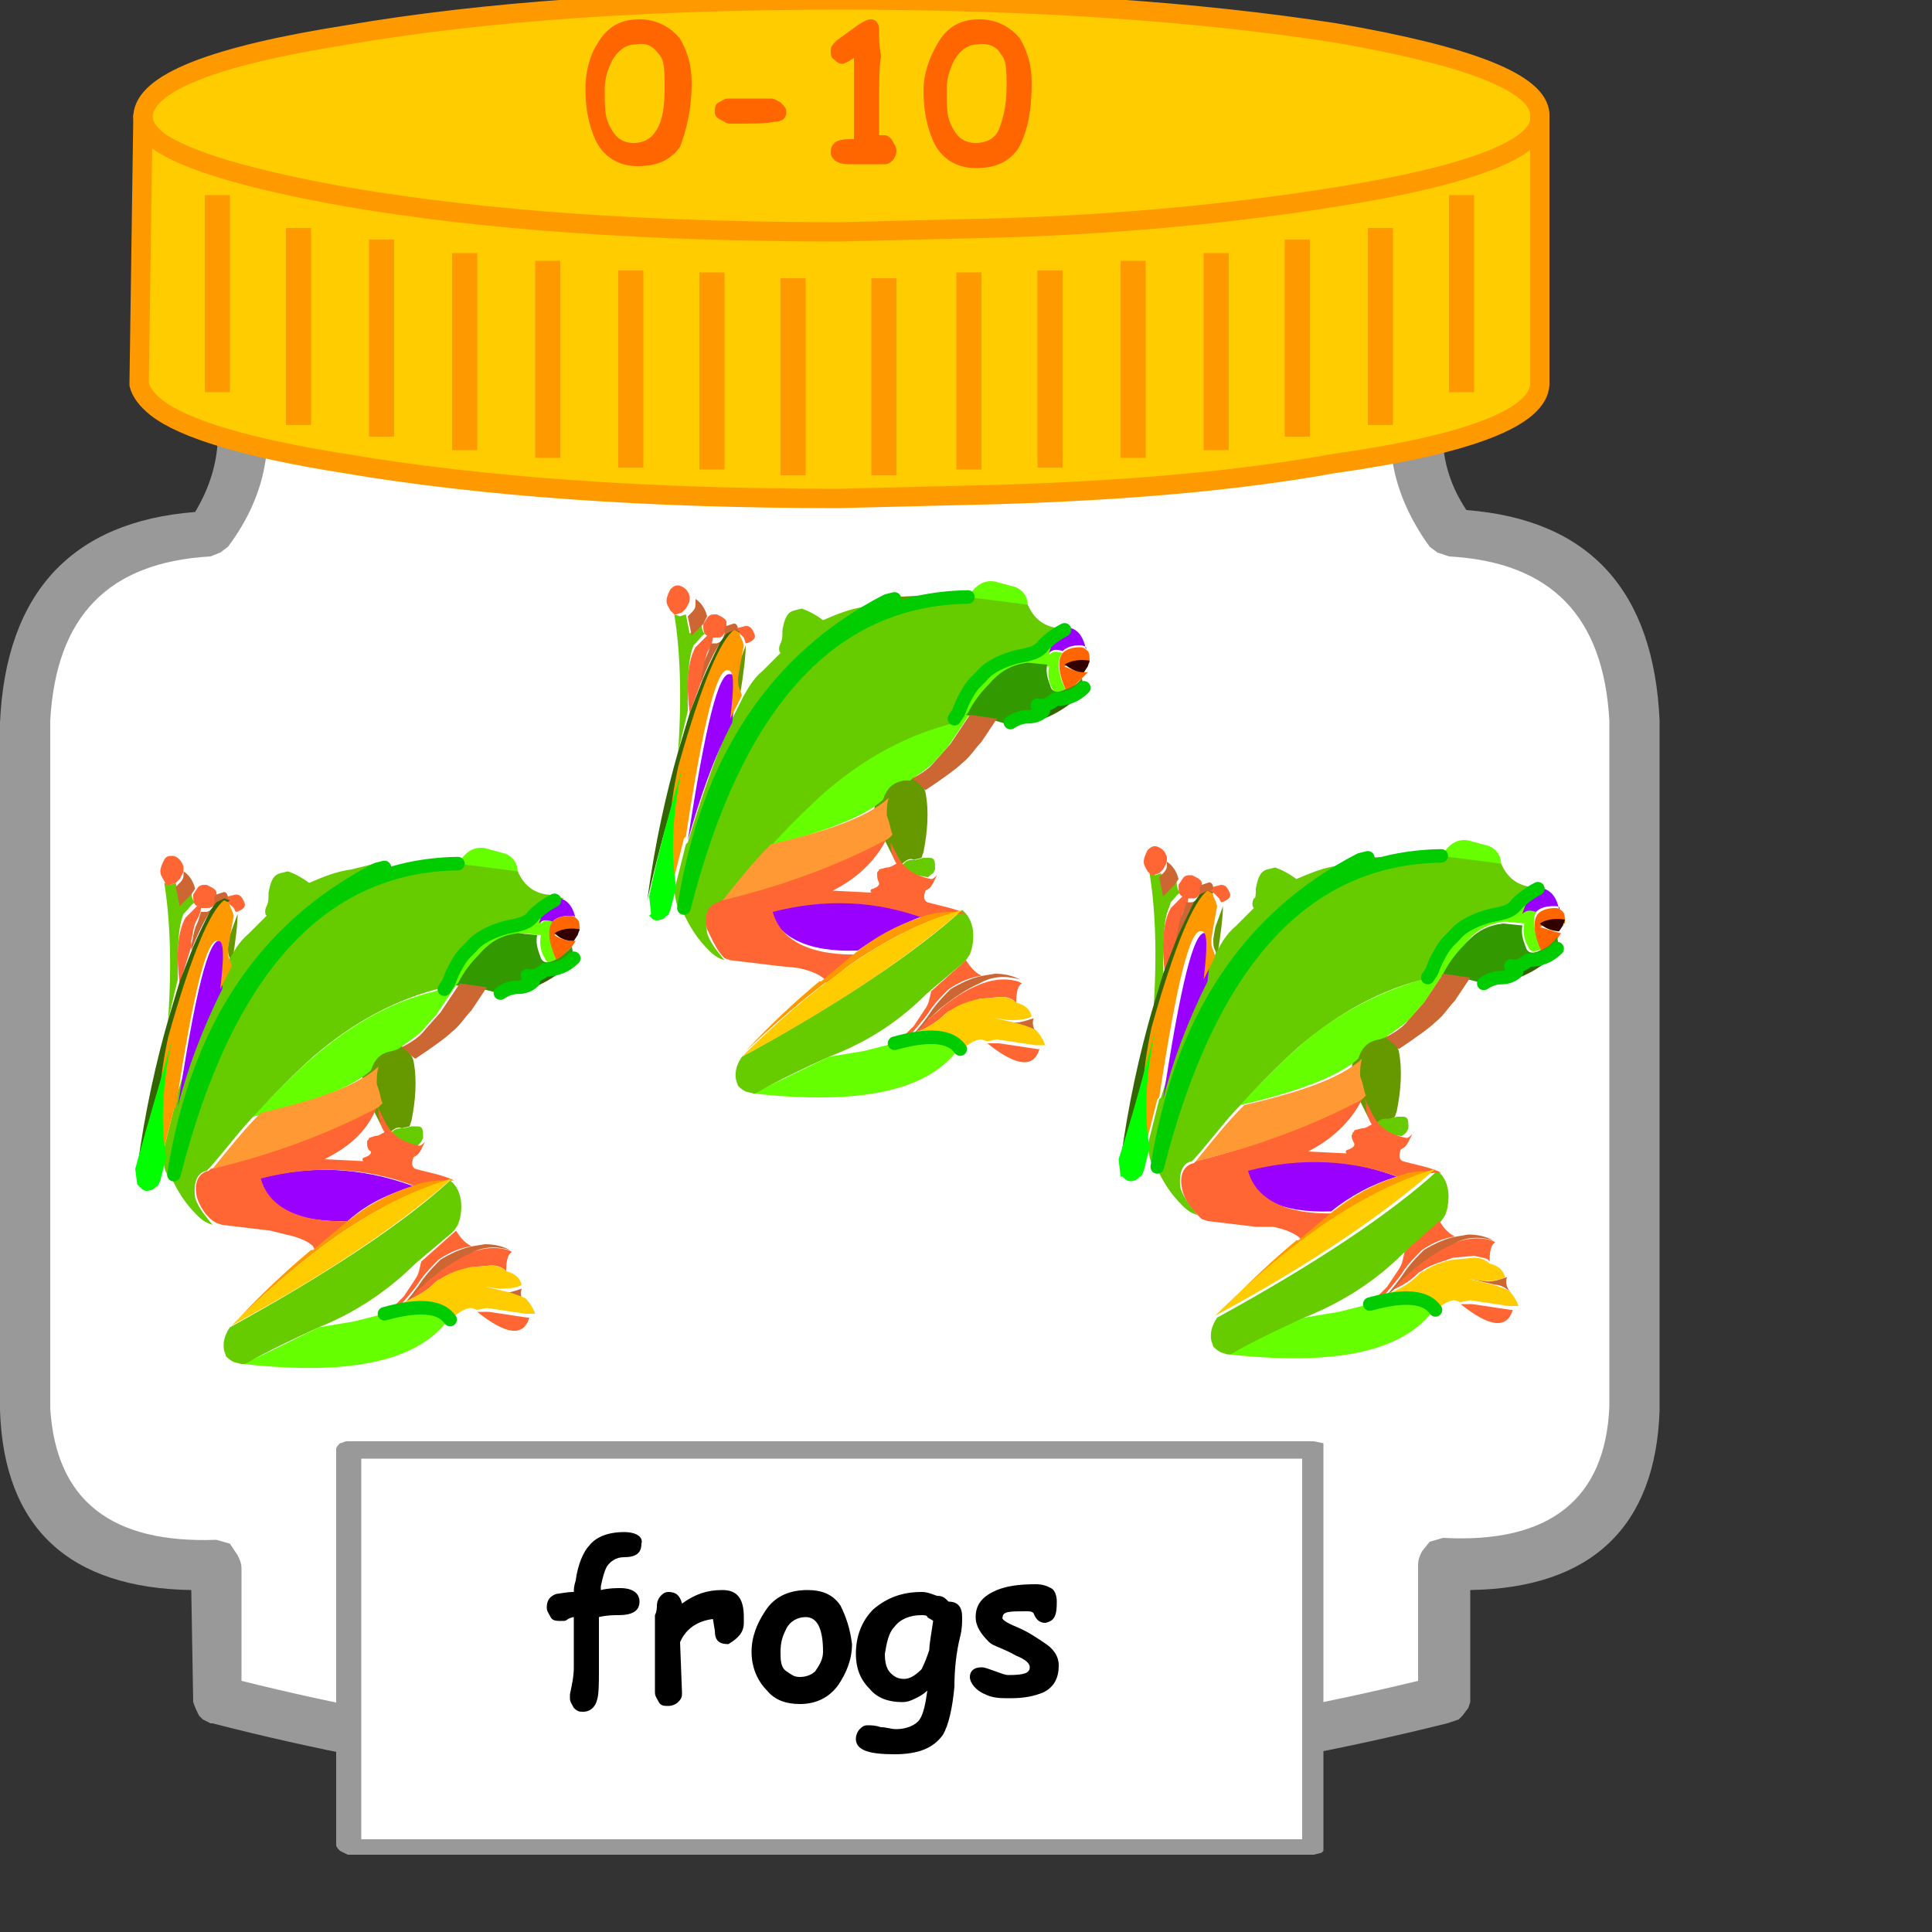 <?xml version="1.0" encoding="utf-8"?>
<svg version="1.1" id="Layer_1"  xmlns="http://www.w3.org/2000/svg"
	 x="0px" y="0px" viewBox="0 0 100 100" enable-background="new -0.5 -0.5 100 100" xml:space="preserve">
<rect x="0" y="0" width="100" height="100" fill="#333333" stroke="none"/>
<g id="frogsBottleIcon" cursor="pointer">
	<g id="frogs-Bottle_1_">
		<g id="Layer_2_2_">
			<g>
				<path fill="#999999" d="M85.9,73V37.3c-0.3-6.7-3.6-10.4-10-10.9c-1.6-2.4-1.6-5.1-0.2-8l0.1-0.1l0.2-0.6c0-0.3-0.1-0.5-0.2-0.7
					l-0.3-0.3l-0.2-0.1l-0.6-0.2l-63.3-0.1L11,16.4l-0.3,0.1l-0.3,0.3c-0.2,0.2-0.3,0.3-0.3,0.5v0.1v0.1C10,17.7,10,17.8,10,18v0
					l0.2,0.5c1.5,2.8,1.4,5.5-0.1,8C3.7,27,0.3,30.7,0,37.4V73c0.2,6.1,3.6,9.2,9.9,9.3l0.1,5.8c0.1,0.3,0.2,0.5,0.3,0.7l0.2,0.2
					l0.4,0.2H11c21,5.4,42.2,5.4,63.9,0l0.6-0.2l0.2-0.2l0.3-0.4l0.1-0.3v-0.3v-5.5C82.4,82.2,85.7,79,85.9,73"/>
				<path fill="#FFFFFF" d="M83.3,72.8V37.3c-0.3-5.4-3-8.2-8.3-8.5l-0.6-0.2L74,28.3c-2.1-2.9-2.6-6-1.4-9.3H13.2
					c1.2,3.4,0.7,6.5-1.4,9.3l-0.4,0.3l-0.5,0.2c-5.3,0.3-8,3.1-8.3,8.5v35.6c0.3,4.8,3.2,7,8.6,6.8l0.7,0.2l0.4,0.6
					c0.1,0.2,0.2,0.4,0.2,0.7V87c20,5,40.3,5,60.9,0v-6c0-0.3,0.1-0.5,0.2-0.7l0.4-0.5l0.7-0.2C80.2,79.9,83.1,77.6,83.3,72.8"/>
				<path fill="#FFCC00" d="M79.7,6.2c-0.1,1.5-3.6,2.9-10.6,4c-5,0.8-10.8,1.4-17.4,1.6L43.5,12c-10,0-18.5-0.6-25.5-1.8
					c-5.1-0.9-8.4-1.9-9.8-2.9C7.7,6.9,7.4,6.5,7.4,6L7.2,20c0.1,0.4,0.4,0.8,0.9,1.2c1.4,1.1,4.7,2.1,9.8,2.9
					c7.1,1.2,15.6,1.8,25.5,1.8l8.1-0.2c6.6-0.3,12.4-0.8,17.4-1.6c7-1.1,10.5-2.5,10.6-4.2L79.7,6.2"/>
				<path fill="#FFCC00" d="M69.1,10.2c7-1.1,10.5-2.5,10.6-4V5.9c-0.1-1.6-3.6-3-10.6-4.2C62,0.6,53.5,0,43.5,0S25,0.6,18,1.8
					C11,2.9,7.5,4.3,7.4,6l0,0c0,0.4,0.3,0.8,0.8,1.2c1.4,1.1,4.6,2.1,9.8,2.9c7.1,1.2,15.6,1.8,25.5,1.8l8.1-0.2
					C58.2,11.5,64,11,69.1,10.2"/>
				<path vector-effect="non-scaling-stroke" fill="none" stroke="#FF9900" stroke-linecap="round" stroke-linejoin="round" d="
					M79.7,19.9V6.1V5.9c-0.1-1.6-3.6-3-10.6-4.2C62,0.6,53.5,0,43.5,0S25,0.6,18,1.8C11,2.9,7.5,4.3,7.4,6l0,0L7.2,19.9
					c0.1,0.4,0.4,0.8,0.9,1.2c1.4,1.1,4.7,2.1,9.8,2.9c7.1,1.2,15.6,1.8,25.5,1.8l8.1-0.2C58.2,25.4,64,24.9,69,24
					C76.1,23,79.6,21.6,79.7,19.9"/>
				<path vector-effect="non-scaling-stroke" fill="none" stroke="#FF9900" stroke-linecap="round" stroke-linejoin="round" d="
					M79.7,6.2c-0.1,1.5-3.6,2.9-10.6,4c-5,0.8-10.8,1.4-17.4,1.6L43.5,12c-10,0-18.5-0.6-25.5-1.8c-5.1-0.9-8.4-1.9-9.8-2.9
					C7.7,6.9,7.4,6.5,7.4,6"/>
				<path fill="#FF9900" d="M10.6,10.1v10.2h1.3V10.1H10.6"/>
				<path fill="#FF9900" d="M14.8,11.8V22h1.3V11.8H14.8"/>
				<path fill="#FF9900" d="M19.1,12.4v10.2h1.3V12.4H19.1"/>
				<path fill="#FF9900" d="M23.4,13.1v10.2h1.3V13.1H23.4"/>
				<path fill="#FF9900" d="M27.7,13.5v10.2H29V13.5H27.7"/>
				<path fill="#FF9900" d="M32,14v10.2h1.3V14H32"/>
				<path fill="#FF9900" d="M36.2,14.1v10.2h1.3V14.1H36.2"/>
				<path fill="#FF9900" d="M40.4,14.4v10.2h1.3V14.4H40.4"/>
				<path fill="#FF9900" d="M76.3,10.1v10.2H75V10.1H76.3"/>
				<path fill="#FF9900" d="M72.1,11.8V22h-1.3V11.8H72.1"/>
				<path fill="#FF9900" d="M67.8,12.4v10.2h-1.3V12.4H67.8"/>
				<path fill="#FF9900" d="M63.6,13.1v10.2h-1.3V13.1H63.6"/>
				<path fill="#FF9900" d="M59.3,13.5v10.2H58V13.5H59.3"/>
				<path fill="#FF9900" d="M55,14v10.2h-1.3V14H55"/>
				<path fill="#FF9900" d="M50.8,14.1v10.2h-1.3V14.1H50.8"/>
				<path fill="#FF9900" d="M46.4,14.4v10.2h-1.3V14.4H46.4"/>
				<path fill="#999999" d="M68.5,74.7L68,74.6H18c-0.2,0-0.3,0.1-0.4,0.1c-0.1,0.1-0.2,0.2-0.2,0.3v20.5c0,0.1,0.1,0.2,0.2,0.3
					L18,96h50l0.4-0.1l0.1-0.1V74.7L68.5,74.7"/>
				<path fill="#FFFFFF" d="M67.4,95.2V75.5H18.7v19.7H67.4"/>
				<path d="M54.7,82.9c0-0.3-0.1-0.6-0.3-0.7S54,82,53.6,82c-0.9,0-1.5,0.1-2,0.3c-0.7,0.3-1.1,0.7-1.1,1.4c0,0.5,0.3,0.9,0.7,1.3
					c0.2,0.2,0.7,0.3,1.4,0.7c0.5,0.2,0.7,0.4,0.7,0.6c0,0.3-0.3,0.4-1.1,0.4c-0.2,0-0.4-0.1-0.7-0.2s-0.5-0.2-0.7-0.2
					c-0.4,0-0.6,0.2-0.6,0.5s0.3,0.7,0.8,0.9c0.4,0.2,0.8,0.2,1.3,0.2c0.7,0,1.2-0.1,1.7-0.3c0.6-0.3,0.8-0.8,0.8-1.4
					c0-0.5-0.3-0.9-0.8-1.2c-0.3-0.2-0.7-0.5-1.4-0.8c-0.5-0.2-0.8-0.4-0.7-0.5c0-0.3,0.4-0.3,1.2-0.3c0.2,0,0.3,0,0.4,0.1
					c0.1,0.3,0.3,0.5,0.6,0.5C54.6,83.9,54.7,83.6,54.7,82.9"/>
				<path d="M49.1,82.9c-0.2-0.2-0.3-0.3-0.6-0.3c-0.3-0.1-0.5-0.2-0.8-0.2c-1,0-1.8,0.3-2.5,0.9c-0.6,0.6-0.9,1.4-0.9,2.3
					c0,0.7,0.2,1.3,0.7,1.8c0.4,0.5,1,0.7,1.7,0.7c0.3,0,0.5-0.1,0.7-0.2s0.4-0.2,0.6-0.4c-0.1,0.7-0.2,1.2-0.4,1.5
					s-0.7,0.5-1.2,0.5c-0.3,0-0.5-0.1-0.8-0.1c-0.3-0.1-0.5-0.1-0.7-0.1s-0.3,0.1-0.4,0.2c-0.1,0.1-0.2,0.3-0.2,0.5
					c0,0.6,0.7,0.8,2,0.8c1.2,0,2-0.3,2.5-1c0.3-0.5,0.5-1.4,0.6-2.5c0-0.9,0.1-1.8,0.3-2.6c0.1-0.4,0.1-0.7,0.1-1
					C49.8,83.2,49.6,82.9,49.1,82.9 M46.3,84.2c0.3-0.4,0.8-0.6,1.4-0.6c0.1,0,0.3,0,0.3,0.1c0.1,0.1,0.2,0.1,0.3,0.2
					c-0.1,0.7-0.2,1.2-0.2,1.5c-0.1,0.3-0.2,0.6-0.4,1c-0.3,0.3-0.6,0.5-0.9,0.5c-0.3,0-0.5-0.1-0.7-0.3c-0.2-0.2-0.3-0.5-0.3-1
					C45.9,85,46,84.5,46.3,84.2"/>
				<path d="M43.5,83.1c-0.4-0.6-1-0.8-1.7-0.8c-0.9,0-1.7,0.3-2.2,1.1c-0.4,0.6-0.7,1.3-0.7,2.1c0,0.8,0.3,1.5,0.8,2
					c0.4,0.5,1,0.7,1.7,0.7c0.8,0,1.5-0.3,2-1c0.4-0.6,0.7-1.3,0.7-2.1C44,84.3,43.8,83.7,43.5,83.1 M41.7,83.7
					c0.6,0,0.9,0.6,0.9,1.8c0,0.4-0.2,0.7-0.4,1c-0.2,0.2-0.5,0.3-0.8,0.3s-0.4-0.1-0.7-0.3c-0.3-0.2-0.3-0.6-0.3-1
					c0-0.5,0.1-0.8,0.3-1.2C40.9,83.9,41.3,83.7,41.7,83.7"/>
				<path d="M38.5,84c0-0.1,0-0.2,0-0.3c0-0.9-0.3-1.4-1.1-1.4S36,82.5,35.3,83c-0.1-0.4-0.3-0.6-0.7-0.6c-0.2,0-0.3,0.1-0.4,0.2
					S34,82.9,34,83.1c0,0.1,0,0.3-0.1,0.5c0,0.2,0,0.4,0,0.5v3.5c0,0.2,0.1,0.3,0.2,0.5c0.1,0.2,0.3,0.2,0.5,0.2s0.4-0.1,0.5-0.2
					c0.2-0.2,0.2-0.3,0.2-0.5L35.2,85c0.3-0.7,0.9-1.1,1.7-1.2l0.1,0.6c0,0.5,0.2,0.7,0.7,0.7C38.2,84.8,38.5,84.5,38.5,84"/>
				<path d="M32.3,79.3c-0.9,0-1.5,0.3-1.8,0.7c-0.3,0.3-0.6,1-0.7,1.8c-0.1,0.3-0.1,0.5-0.1,0.6c-0.4,0-0.8,0.1-0.9,0.1
					c-0.3,0.1-0.5,0.3-0.5,0.7c0,0.2,0.1,0.3,0.2,0.5s0.3,0.2,0.6,0.2c0.1,0,0.2,0,0.3-0.1c0.2-0.1,0.3-0.1,0.3-0.1v2.6
					c0,0.5-0.1,0.9-0.2,1.4c0,0.1,0,0.1,0,0.2c0,0.2,0.1,0.3,0.2,0.5c0.2,0.2,0.3,0.2,0.5,0.2c0.3,0,0.6-0.2,0.7-0.6
					c0.1-0.3,0.1-0.9,0.1-1.5c0-0.1,0-0.6,0-1.4c0-0.6,0-1,0-1.4c0.4-0.1,0.8-0.1,1-0.1c0.7,0,1.1-0.2,1.1-0.7c0-0.4-0.3-0.7-1-0.7
					c-0.2,0-0.6,0-1,0.1v-0.2c0.1-0.5,0.2-0.8,0.3-1c0.2-0.3,0.5-0.5,0.9-0.5c0.6,0,0.9-0.2,0.9-0.7C33.3,79.6,33,79.3,32.3,79.3"/>
				<path fill="#FF6600" d="M53.4,4.3c0-0.9-0.2-1.6-0.6-2.3c-0.5-0.6-1.2-1-2.1-1c-1,0-1.7,0.4-2.2,1.3c-0.4,0.7-0.7,1.5-0.7,2.4
					c0,1.1,0.2,1.9,0.5,2.6c0.4,0.9,1.2,1.4,2.2,1.4s1.7-0.3,2.2-1C53.2,6.8,53.4,5.7,53.4,4.3 M51.8,2.8c0.3,0.3,0.3,0.9,0.3,1.7
					c0,1-0.2,1.7-0.4,2.2S51,7.4,50.5,7.4c-0.6,0-1-0.3-1.3-1C49,6,49,5.4,49,4.6c0-0.6,0.2-1.1,0.4-1.5c0.3-0.5,0.7-0.8,1.2-0.8
					C51.1,2.2,51.6,2.4,51.8,2.8"/>
				<path fill="#FF6600" d="M45.5,1.5c0-0.3-0.2-0.5-0.4-0.5s-0.4,0.1-0.7,0.3l-1.1,0.8C43.1,2.3,43,2.4,43,2.6c0,0.2,0,0.4,0.2,0.5
					c0.2,0.2,0.3,0.2,0.4,0.2c0.1,0,0.3-0.1,0.6-0.3v4.2c-0.1,0-0.2,0-0.2,0c-0.7,0-1,0.2-1,0.7c0,0.3,0.3,0.6,0.9,0.6h1.9
					c0.2,0,0.3-0.1,0.4-0.2c0.1-0.1,0.2-0.3,0.2-0.5s-0.1-0.3-0.2-0.5C46.1,7.1,45.9,7,45.8,7h-0.3V5.8c0-1.3,0-2.3,0.1-2.9
					C45.5,2.4,45.5,1.9,45.5,1.5"/>
				<path fill="#FF6600" d="M40.7,5.8c0-0.2-0.1-0.3-0.3-0.5c-0.2-0.1-0.3-0.2-0.5-0.2c-0.3,0-0.6,0-1.1,0s-0.9,0-1.1,0
					c-0.2,0-0.3,0.1-0.5,0.2C37,5.4,37,5.6,37,5.8c0,0.2,0.1,0.3,0.3,0.4s0.3,0.2,0.5,0.2c1.1,0,1.9,0,2.3-0.1
					C40.5,6.3,40.7,6.1,40.7,5.8"/>
				<path fill="#FF6600" d="M35.8,4.3c0-0.9-0.2-1.6-0.6-2.3c-0.5-0.6-1.2-1-2.1-1c-1,0-1.7,0.4-2.2,1.3c-0.4,0.6-0.6,1.5-0.6,2.3
					c0,1.1,0.2,1.9,0.5,2.6C31.2,8.1,32,8.6,33,8.6c1,0,1.7-0.3,2.2-1C35.5,6.8,35.8,5.7,35.8,4.3 M34.1,2.8
					c0.3,0.3,0.3,0.9,0.3,1.7c0,1-0.1,1.7-0.4,2.2c-0.3,0.5-0.7,0.7-1.2,0.7c-0.6,0-1-0.3-1.3-1c-0.2-0.4-0.2-1-0.2-1.8
					c0-0.6,0.2-1.1,0.4-1.5c0.3-0.5,0.7-0.8,1.2-0.8C33.5,2.2,33.8,2.4,34.1,2.8"/>
				<path fill="#669900" d="M20.4,54.2l0.3-0.1c0.3,0.2,0.6,0.4,0.7,0.8c0.2,1,0.1,2.1-0.1,3.1l-0.1,0.3l-0.4,0.1
					c-0.2-0.1-0.4,0-0.7,0.3l-0.2-0.2l-0.2-0.3l-0.3-0.6l-0.2-0.4l-0.1-0.1c-0.1-0.2-0.1-0.5-0.2-0.7l-0.1-0.3
					c-0.1-0.3,0-0.7,0.1-0.9C19.5,54.7,19.8,54.3,20.4,54.2 M12.3,47.3c0,0.5-0.1,1.4-0.3,2.6l-0.1-0.3c-0.1-0.2-0.1-0.3-0.1-0.6
					l0.1-0.6L12.3,47.3 M9,60.9C10.1,53.2,13.7,48,19.5,45l0.4-0.1l3.8-0.2C16.6,44.9,11.7,50.2,9,60.9"/>
				<path fill="#66FF00" d="M23.7,44.7L23.7,44.7c0.4-0.6,0.8-0.9,1.4-0.8l1.1,0.3c0.4,0.2,0.6,0.5,0.6,1L23.7,44.7 M16.5,68.7
					l1.8-0.3l1.2-0.3l0.3-0.1c1.8-0.5,2.9-0.4,3.4,0.3c-1.6,2.2-5.2,2.9-10.6,2.3l0,0C14.1,69.9,15.3,69.3,16.5,68.7 M23,51.2
					l0.2-0.3l0.2-0.5c0.2-0.4,0.4-0.8,0.7-1.1l0.3-0.3c0.4-0.5,1.1-0.8,1.8-1l0.5-0.1c0.4-0.1,0.7-0.2,0.9-0.5
					c0.3-0.3,0.7-0.6,1.1-0.8l-0.3,0.3c-0.2,0.2-0.3,0.5-0.4,0.9c0.2-0.2,0.3-0.2,0.7-0.1c-0.3,0.3-0.3,1,0.2,2
					c-0.3,0.2-0.6,0.2-0.7-0.1c-0.2-0.3-0.3-0.8-0.2-1.2l-1-0.1c-0.8,0.1-1.5,0.4-2,1.1c-0.3,0.4-0.7,0.9-1.1,1.5L23.6,51l-1,1.5
					l-0.8,0.9c-0.3,0.3-0.8,0.6-1.2,0.9l-0.3,0.1c-0.6,0.1-0.9,0.4-1.1,1c-1,0.9-3.1,1.7-6.1,2.4c0.9-1,1.9-2,2.9-2.9
					C18.3,52.9,20.5,51.7,23,51.2"/>
				<path fill="#66CC00" d="M23.7,44.7l3.1,0.4c0.3,0.7,0.8,1.1,1.5,1.2h0.1l0.8,0.2l-0.4,0.1c-0.4,0.1-0.9,0.3-1.1,0.8
					c-0.2,0.3-0.5,0.4-0.9,0.5L26.2,48c-0.8,0.3-1.4,0.6-1.8,1l-0.3,0.3c-0.3,0.3-0.5,0.7-0.7,1.1l-0.2,0.5L23,51.1
					c-2.5,0.6-4.7,1.8-6.8,3.6c-1,0.9-2,1.9-2.9,2.9c-0.9,0.9-1.6,1.9-2.5,2.9l-0.1,0.1c-0.5,0.1-0.7,0.6-0.6,1.4
					c0.2,0.6,0.6,1,0.9,1.4c-0.3-0.1-0.5-0.2-0.8-0.5c-0.6-0.6-1-1.2-1.4-2.1c-0.2,0.1-0.3-0.3-0.4-1L9,57.4v-0.2
					c0.6-2,1.3-4.1,2.2-6.2l0.6-1.2l0.1-0.2c0.2-0.3,0.4-0.8,1-1.3l0.9-0.9c-0.1-0.1-0.1-0.3,0-0.5s0.1-0.4,0.1-0.7
					c0.1-0.5,0.2-0.9,0.6-1l0.4-0.1c0.3,0.1,0.7,0.3,1.1,0.6c0.7-0.3,1.4-0.6,2.2-0.7l1.2-0.3c-5.8,2.9-9.3,8.2-10.5,15.9
					C11.7,50.2,16.6,44.9,23.7,44.7 M21.5,59.3c-0.6-0.1-1-0.2-1.3-0.6c0.2-0.3,0.4-0.3,0.7-0.3l0.4-0.1h0.3c0.3,0,0.3,0.2,0.3,0.6
					l-0.1,0.2C21.7,59.2,21.7,59.3,21.5,59.3 M16.5,68.7c-1.3,0.6-2.6,1.2-3.8,1.9h-0.1h-0.1l-0.4-0.1c-0.2-0.1-0.3-0.2-0.4-0.3
					l-0.1-0.3c-0.1-0.5,0.1-0.9,0.3-1.2c5.1-2.8,9-5.4,11.4-7.6c0.5,0.4,0.7,1.1,0.5,2l-0.1,0.3l-0.2,0.3l-0.1,0.1l-1.9,1.6
					C20.2,66.7,18.5,67.9,16.5,68.7 M8.7,52.8c0.2-2.9,0.1-5.3-0.2-7.1l0.3,0.1l0.3-0.1l0.2,1l0.3-0.3l0.3-0.3
					c0,0.3,0.1,0.6,0.2,0.6c-0.2,0.1-0.3,0.3-0.5,0.5l-0.1,0.1c-0.3,0.7-0.3,1.9-0.3,3.4L8.7,52.8"/>
				<path fill="#9900FF" d="M29.5,47.4c-0.4,0-0.7,0.1-0.9,0.3c-0.3-0.1-0.5-0.1-0.7,0.1c0.1-0.4,0.3-0.7,0.4-0.9l0.3-0.3l0.4-0.1
					c0.4,0.1,0.7,0.5,0.8,1.1C29.8,47.4,29.7,47.4,29.5,47.4 M9.2,57.3c0.9-5.9,1.6-8.8,2.2-8.6c0.3-0.1,0.3,0.8,0.1,2.5
					C10.5,53.2,9.7,55.3,9.2,57.3 M18,63.2c-2.6,0.1-4.2-0.7-4.6-2.2c2.6-0.7,5.3-0.6,8,0.4C20.1,61.8,19,62.3,18,63.2"/>
				<path fill="#FF6600" d="M29.8,48.7L29.6,49c-0.3,0.3-0.6,0.6-0.8,0.7c-0.4-0.9-0.5-1.6-0.2-2c0.2-0.2,0.5-0.3,0.9-0.3
					c0.2,0,0.3,0.1,0.4,0.2c0.1,0.1,0.1,0.3,0.1,0.6c-0.4-0.1-0.9-0.1-1.3,0.2C29,48.6,29.3,48.7,29.8,48.7"/>
				<path fill="#339900" d="M29.6,49l0.1,0.6c-0.4,0.3-0.9,0.6-1.5,0.6c-0.3,0.2-0.6,0.3-0.9,0.3c0.1,0.2,0.2,0.3,0.3,0.3
					c-0.2,0.2-0.4,0.3-0.8,0.3s-0.7,0.1-0.9,0.3h-0.1L25,51.2L23.6,51l0.1-0.1c0.3-0.6,0.7-1.1,1.1-1.5c0.6-0.7,1.2-1,2-1.1l1,0.1
					c-0.1,0.5,0.1,0.9,0.2,1.2c0.1,0.2,0.3,0.3,0.7,0.1C29,49.6,29.3,49.3,29.6,49"/>
				<path fill="#FF6633" d="M10.2,62c-0.2-0.8,0.1-1.3,0.6-1.4l0.1-0.1c2.9-0.7,5.8-1.8,8.6-3.2C19,58.6,18,59.4,16.8,60l2,0.1
					c-0.1-0.1,0-0.2,0.1-0.2l0.2-0.1c0.1-0.1,0.1-0.1,0.1-0.2C19,59.5,19,59.3,19,59.1c0-0.1,0.1-0.1,0.1-0.2l0.3-0.1
					c0.2,0,0.3-0.1,0.5-0.2c-0.2-0.3-0.3-0.7-0.3-1.1l-0.1-0.3l0,0l0.2,0.4l0.3,0.6l0.2,0.3l0.2,0.2c0.3,0.3,0.8,0.5,1.3,0.6
					c0.1,0,0.2-0.1,0.3-0.2l-0.2,0.4c-0.1,0.2-0.2,0.3-0.4,0.4c-0.1,0.3-0.1,0.5,0.1,0.6c0.7,0.2,1.4,0.3,2,0.6
					c-0.7,0-1.3,0.1-2,0.3c-2.6-1-5.3-1.1-8-0.4c0.4,1.5,2,2.3,4.6,2.2l-1.8,1.5l-0.1-0.2c-0.3-0.3-0.9-0.5-1.4-0.6L14,63.7
					l-2.5-0.3l-0.3-0.1C10.8,63.1,10.4,62.6,10.2,62 M23.6,63.7L23.6,63.7c0.2,0.3,0.4,0.6,0.8,0.8c-0.6,0.1-1.1,0.3-1.7,0.7
					c-0.3,0.3-0.6,0.6-0.9,1c-0.3,0.5-0.7,0.9-1.1,1.4l0,0l-0.4,0.1l0.6-0.6l0.6-0.9c0.2-0.3,0.2-0.5,0.3-0.9L23.6,63.7 M25.4,65.5
					l-1.1,0.1c-0.5,0.2-1,0.3-1.5,0.6c-0.1,0.1-0.2,0.1-0.3,0.2c-0.4,0.4-0.9,0.7-1.4,0.9l0.5-0.6c0.2-0.2,0.4-0.3,0.7-0.6
					c0.6-0.5,1.2-0.9,1.9-1.2c0.7-0.3,1.4-0.4,2.1-0.2l0.2,0.1c-0.2,0.1-0.3,0.4-0.3,1C26,65.6,25.8,65.5,25.4,65.5 M25.3,67.9
					l2,0.3h0.1c-0.3,1-1.2,0.9-2.7-0.3H25.3 M8.6,45.8l-0.1-0.2c-0.1-0.2-0.2-0.3-0.2-0.5s0.1-0.4,0.2-0.6s0.3-0.2,0.4-0.2
					c0.2,0,0.3,0.1,0.4,0.2c0.1,0.1,0.2,0.3,0.2,0.4V45c0,0.2-0.1,0.3-0.2,0.5l-0.2,0.2l-0.3,0.1H8.6 M9.3,50.9
					c-0.2-1.5-0.1-2.7,0.3-3.4l0.1-0.1c0.2-0.2,0.3-0.3,0.5-0.5C10,46.8,10,46.6,10,46.3l0,0l0.2-0.3c0.1-0.2,0.3-0.2,0.4-0.2h0.1
					l0.2,0.1c0.2,0.1,0.3,0.2,0.3,0.3v0.3C11.1,46.9,11,47,10.7,47h-0.3c0,0.2-0.1,0.4-0.2,0.6c-0.2,0.3-0.2,0.7-0.3,1.1V49
					L9.3,50.9 M11.5,46.7l0.3-0.3l0.4-0.1c0.2,0,0.3,0.1,0.4,0.3c0.1,0.2,0.1,0.3,0,0.4c-0.1,0.1-0.3,0.2-0.4,0.2L12.1,47
					c-0.1-0.1-0.2-0.2-0.3-0.3L11.5,46.7"/>
				<path fill="#CC6633" d="M20.8,54.2c0.4-0.2,0.9-0.5,1.2-0.9l0.8-0.9l1-1.5l1.4,0.2l-0.8,1.2c-0.3,0.3-0.6,0.8-1,1.1
					c-0.3,0.3-1,0.8-1.9,1.4C21.3,54.7,21.1,54.4,20.8,54.2 M20.8,67.6c0.3-0.3,0.7-0.8,1.1-1.4c0.3-0.4,0.6-0.7,0.9-1
					c0.5-0.3,1.1-0.6,1.7-0.7l0.6-0.1c0.5,0,0.9,0.1,1.3,0.3c-0.7-0.2-1.4-0.2-2.1,0.2c-0.7,0.3-1.4,0.8-1.9,1.2
					c-0.3,0.2-0.4,0.4-0.7,0.6l-0.5,0.6L20.8,67.6 M26.4,67.1l-1.3-0.3l0.7,0.1c0.4,0.1,0.9-0.1,1.2-0.2c-0.1,0.3,0,0.6,0.2,0.8
					C27.1,67.2,26.8,67.1,26.4,67.1 M9.9,46.3L9.9,46.3l-0.3,0.3l-0.3,0.3l-0.2-1l0.2-0.2c0.2-0.2,0.2-0.3,0.2-0.5v-0.1
					c0.3,0.2,0.5,0.5,0.6,0.9L9.9,46.3 M11.5,46.7l-0.2,0.1l-0.2,0.1l-0.3,0.4c-0.3,0.5-0.6,1.1-0.9,1.9v-0.3
					c0.1-0.3,0.1-0.7,0.3-1.1c0.1-0.2,0.1-0.3,0.2-0.6h0.3c0.3-0.1,0.3-0.2,0.4-0.5v-0.3l0.1-0.1l0.3-0.1c0.2-0.1,0.3,0.1,0.3,0.3
					L11.5,46.7"/>
				<path fill="#336600" d="M29.7,49.6c0,0.1-0.1,0.3-0.2,0.3c-1.2,1.1-2.5,1.6-3.7,1.4c0.3-0.2,0.6-0.3,0.9-0.3s0.6-0.1,0.8-0.3
					c-0.2-0.1-0.2-0.2-0.3-0.3c0.3,0.1,0.7-0.1,0.9-0.3C28.7,50.2,29.2,50,29.7,49.6 M7.1,60.5c0.4-3,1-5.6,1.6-7.7l0.6-2L10,49
					c0.3-0.7,0.6-1.3,0.9-1.9l0.3-0.4l0.2-0.1l0.2-0.1l0.3,0.1c-0.7,0.5-1.7,2.8-2.9,7.1C8.4,55.7,7.7,57.9,7.1,60.5"/>
				<path fill="#FF9900" d="M12.3,68.3c1.3-1.4,2.6-2.6,3.8-3.6h0.1l1.8-1.5c1-0.8,2.1-1.4,3.3-1.8c0.7-0.3,1.4-0.3,2-0.3
					C19.9,62,16.3,64.4,12.3,68.3 M11.9,48.5l-0.1,0.6c0,0.3,0,0.4,0.1,0.6L12,50l-0.6,1.2c0.2-1.7,0.2-2.5-0.1-2.5
					c-0.6-0.2-1.3,2.7-2.2,8.6L9,57.4l-0.6,2.4C8.1,58,8.2,56,8.7,53.7c1.2-4.3,2.2-6.6,2.9-7.1c0.2,0.1,0.3,0.1,0.3,0.3l0.1,0.2
					l0.1,0.3L11.9,48.5"/>
				<path fill="#FF9933" d="M19.6,57.3L19.6,57.3c-2.8,1.5-5.7,2.5-8.6,3.2c0.8-1,1.6-2,2.5-2.9c3-0.7,5-1.4,6.1-2.4
					c-0.1,0.3-0.1,0.6-0.1,0.9l0.1,0.3c0.1,0.3,0.1,0.5,0.2,0.7L19.6,57.3"/>
				<path fill="#FFCC00" d="M24.7,67.8l-0.3-0.1c-0.3,0-0.6,0.2-1,0.5c-0.4-0.7-1.6-0.8-3.4-0.3l0.4-0.3l0.4-0.1l0,0l0.3-0.2
					c0.5-0.2,1-0.5,1.4-0.9c0.1-0.1,0.2-0.2,0.3-0.2c0.4-0.3,1-0.5,1.5-0.6l1.1-0.1c0.3,0,0.6,0.1,0.8,0.3c0.4,0.1,0.7,0.3,0.8,0.7
					c-0.3,0.2-0.8,0.2-1.2,0.2l-0.7-0.1l1.3,0.3c0.3,0.1,0.6,0.2,0.8,0.3c0.2,0.2,0.4,0.5,0.5,0.8h-0.4h-0.1l-2-0.3L24.7,67.8
					 M23.4,61c-2.5,2.2-6.2,4.8-11.4,7.6l0.3-0.3C16.3,64.4,19.9,62,23.4,61"/>
				<path fill="#330000" d="M28.7,48.3c0.3-0.2,0.8-0.3,1.3-0.2l-0.1,0.3l-0.2,0.3C29.3,48.7,29,48.6,28.7,48.3"/>
				<path fill="#00FF00" d="M8.9,53.8c-0.5,2.3-0.6,4.4-0.3,6.1l-0.3,1.2c-0.1,0.2-0.1,0.3-0.2,0.3c-0.1,0.1-0.2,0.2-0.3,0.2
					c-0.3,0.1-0.4,0-0.6-0.2l-0.1-0.1L7,60.5C7.7,57.9,8.4,55.7,8.9,53.8"/>

					<path fill="none" stroke="#00CC00" stroke-width="0.7" stroke-linecap="round" stroke-linejoin="round" stroke-miterlimit="3" d="
					M23.7,44.7c-7.1,0.1-12,5.5-14.7,16.1C10.2,53.2,13.7,48,19.5,45l0.4-0.1 M23,51.2l0.2-0.3l0.2-0.5c0.2-0.4,0.4-0.8,0.7-1.1
					l0.3-0.3c0.4-0.5,1.1-0.8,1.8-1l0.5-0.1c0.4-0.1,0.7-0.2,0.9-0.5c0.3-0.3,0.7-0.6,1.1-0.8 M25.9,51.4c0.3-0.2,0.6-0.3,0.9-0.3
					s0.6-0.1,0.8-0.3c-0.2-0.1-0.2-0.2-0.3-0.3c0.3,0.1,0.7-0.1,0.9-0.3c0.6,0,1.1-0.2,1.5-0.6 M19.9,68c1.8-0.5,2.9-0.4,3.4,0.3"/>
				<path fill="#669900" d="M46.9,40.3l0.3-0.1c0.3,0.2,0.6,0.4,0.7,0.8c0.2,1,0.1,2.1-0.1,3.1l-0.1,0.3l-0.4,0.1
					c-0.2-0.1-0.4,0-0.7,0.3l-0.2-0.2l-0.2-0.3l-0.3-0.6l-0.2-0.4l-0.1-0.1c-0.1-0.2-0.1-0.5-0.2-0.7l-0.1-0.3
					c-0.1-0.3,0-0.7,0.1-0.9C45.9,40.7,46.3,40.4,46.9,40.3 M38.6,33.4c0,0.5-0.1,1.4-0.3,2.6l-0.1-0.3c-0.1-0.2-0.1-0.3-0.1-0.6
					l0.1-0.6L38.6,33.4 M35.4,46.9C36.6,39.3,40.1,34,45.9,31l0.4-0.1l3.8-0.2C43.1,31,38.1,36.3,35.4,46.9"/>
				<path fill="#66FF00" d="M50.1,30.9L50.1,30.9c0.4-0.6,0.8-0.9,1.4-0.8l1.1,0.3c0.4,0.2,0.6,0.5,0.6,1L50.1,30.9 M42.9,54.7
					l1.8-0.3l1.2-0.3l0.3-0.1c1.8-0.5,2.9-0.4,3.4,0.3c-1.6,2.2-5.2,2.9-10.6,2.3l0,0C40.4,55.9,41.7,55.3,42.9,54.7 M49.4,37.2
					l0.2-0.3l0.2-0.5c0.2-0.4,0.4-0.8,0.7-1.1l0.3-0.3c0.4-0.5,1.1-0.8,1.8-1l0.5-0.1c0.4-0.1,0.7-0.2,0.9-0.5
					c0.3-0.3,0.7-0.6,1.1-0.8L54.7,33c-0.2,0.2-0.3,0.5-0.4,0.9c0.2-0.2,0.3-0.2,0.7-0.1c-0.3,0.3-0.3,1,0.2,2
					c-0.3,0.2-0.6,0.2-0.7-0.1c-0.2-0.3-0.3-0.8-0.2-1.2l-1-0.1c-0.8,0.1-1.5,0.4-2,1.1c-0.3,0.4-0.7,0.9-1.1,1.5l-0.1,0.1l-1,1.5
					l-0.8,0.9c-0.3,0.3-0.8,0.6-1.2,0.9h-0.3c-0.6,0.1-0.9,0.4-1.1,1c-1,0.9-3.1,1.7-6.1,2.4c0.9-1,1.9-2,2.9-2.9
					C44.7,39,46.9,37.8,49.4,37.2"/>
				<path fill="#66CC00" d="M50.1,30.9l3.1,0.4c0.3,0.7,0.8,1.1,1.5,1.2h0.1l0.8,0.2l-0.4,0.1c-0.4,0.1-0.9,0.3-1.1,0.8
					c-0.2,0.3-0.5,0.4-0.9,0.5l-0.5,0.1c-0.8,0.3-1.4,0.6-1.8,1l-0.3,0.3c-0.3,0.3-0.5,0.7-0.7,1.1l-0.2,0.5l-0.2,0.3
					C47,38,44.8,39.2,42.7,41c-1,0.9-2,1.9-2.9,2.9c-0.9,0.9-1.6,1.9-2.5,2.9l-0.1,0.1c-0.5,0.1-0.7,0.6-0.6,1.4
					c0.2,0.6,0.6,1,0.9,1.4c-0.3-0.1-0.5-0.2-0.8-0.5c-0.6-0.6-1-1.2-1.4-2.1c-0.2,0.1-0.3-0.3-0.4-1l0.6-2.4l0.1-0.1
					c0.6-2,1.3-4.1,2.2-6.2l0.6-1.2l0.1-0.2c0.2-0.3,0.4-0.8,1-1.3l0.9-0.9c-0.1-0.1-0.1-0.3,0-0.5s0.1-0.4,0.1-0.7
					c0.1-0.5,0.2-0.9,0.6-1l0.4-0.1c0.3,0.1,0.7,0.3,1.1,0.6c0.7-0.3,1.4-0.6,2.2-0.7l1.2-0.3C40,34,36.5,39.4,35.4,47
					C38.1,36.3,43.1,31,50.1,30.9 M48,45.4c-0.6-0.1-1-0.2-1.3-0.6c0.2-0.3,0.4-0.3,0.7-0.3l0.4-0.1h0.3c0.3,0,0.3,0.2,0.3,0.6
					l-0.1,0.2C48.1,45.3,48.1,45.4,48,45.4 M42.9,54.7c-1.3,0.6-2.6,1.2-3.8,1.9H39h0l-0.4-0.1c-0.2-0.1-0.3-0.2-0.4-0.3l-0.1-0.3
					c-0.1-0.5,0.1-0.9,0.3-1.2c5.1-2.8,9-5.4,11.4-7.6c0.5,0.4,0.7,1.1,0.5,2l-0.1,0.3L50,49.7l-0.1,0.1L48,51.4
					C46.6,52.8,45,53.9,42.9,54.7 M35.1,38.9c0.2-2.9,0.1-5.3-0.2-7.1l0.3,0.1l0.3-0.1l0.2,1l0.3-0.3l0.3-0.3c0,0.3,0.1,0.6,0.2,0.6
					c-0.2,0.1-0.3,0.3-0.5,0.5l-0.1,0.1c-0.3,0.7-0.3,1.9-0.3,3.4L35.1,38.9"/>
				<path fill="#9900FF" d="M55.9,33.4c-0.4,0-0.7,0.1-0.9,0.3c-0.3-0.1-0.5-0.1-0.7,0.1c0.1-0.4,0.3-0.7,0.4-0.9l0.3-0.3l0.4-0.1
					c0.4,0.1,0.7,0.5,0.8,1.1C56.3,33.5,56.1,33.4,55.9,33.4 M35.6,43.5c0.9-5.9,1.6-8.8,2.2-8.6c0.3-0.1,0.3,0.8,0.1,2.5
					C36.9,39.3,36.2,41.4,35.6,43.5 M44.4,49.2c-2.6,0.1-4.2-0.7-4.6-2.2c2.6-0.7,5.3-0.6,8,0.4C46.5,47.9,45.4,48.5,44.4,49.2"/>
				<path fill="#FF6600" d="M56.3,34.8L56,35.1c-0.3,0.3-0.6,0.6-0.8,0.7c-0.4-0.9-0.5-1.6-0.2-2c0.2-0.2,0.5-0.3,0.9-0.3
					c0.2,0,0.3,0.1,0.4,0.2c0.1,0.1,0.1,0.3,0.1,0.6c-0.4-0.1-0.9-0.1-1.3,0.2C55.4,34.6,55.7,34.8,56.3,34.8"/>
				<path fill="#339900" d="M56,35.1l0.1,0.6c-0.4,0.3-0.9,0.6-1.5,0.6c-0.3,0.2-0.6,0.3-0.9,0.3c0.1,0.2,0.2,0.3,0.3,0.3
					c-0.2,0.2-0.4,0.3-0.8,0.3s-0.7,0.1-0.9,0.3h-0.1l-0.7-0.2L50,37l0.1-0.1c0.3-0.6,0.7-1.1,1.1-1.5c0.6-0.7,1.2-1,2-1.1l1,0.1
					c-0.1,0.5,0.1,0.9,0.2,1.2c0.1,0.2,0.3,0.3,0.7,0.1C55.4,35.6,55.7,35.5,56,35.1"/>
				<path fill="#FF6633" d="M36.6,48.1c-0.2-0.8,0.1-1.3,0.6-1.4l0.1-0.1c2.9-0.7,5.8-1.8,8.6-3.2c-0.6,1.2-1.6,2.1-2.8,2.7l2,0.1
					c-0.1-0.1,0-0.2,0.1-0.2l0.2-0.1c0.1-0.1,0.1-0.1,0.1-0.2c-0.1-0.2-0.1-0.3-0.1-0.5c0-0.1,0.1-0.1,0.1-0.2l0.4-0.1
					c0.2,0,0.3-0.1,0.5-0.2c-0.2-0.3-0.3-0.7-0.3-1.1L46,43.4l0,0l0.2,0.4l0.3,0.6l0.2,0.3l0.2,0.2c0.3,0.3,0.8,0.5,1.3,0.6
					c0.1,0,0.2-0.1,0.3-0.2l-0.2,0.4c-0.1,0.2-0.2,0.3-0.4,0.4c-0.1,0.3-0.1,0.5,0.1,0.6c0.7,0.2,1.4,0.3,2,0.6
					c-0.7,0-1.3,0.1-2,0.3c-2.6-1-5.3-1.1-8-0.4c0.4,1.5,2,2.3,4.6,2.2l-1.8,1.5l-0.1-0.2c-0.3-0.3-0.9-0.5-1.4-0.6l-1-0.1l-2.5-0.3
					l-0.3-0.1C37.1,49.2,36.9,48.7,36.6,48.1 M50,49.7L50,49.7c0.2,0.3,0.4,0.6,0.8,0.8c-0.6,0.1-1.1,0.3-1.7,0.7
					c-0.3,0.3-0.6,0.6-0.9,1c-0.3,0.5-0.7,0.9-1.1,1.4l0,0l-0.4,0.1l0.6-0.6l0.6-0.9c0.2-0.3,0.2-0.5,0.3-0.9L50,49.7 M51.8,51.6
					l-1.1,0.1c-0.5,0.2-1,0.3-1.5,0.6c-0.1,0.1-0.2,0.1-0.3,0.2c-0.4,0.4-0.9,0.7-1.4,0.9l0.5-0.6c0.2-0.2,0.4-0.3,0.7-0.6
					c0.6-0.5,1.2-0.9,1.9-1.2s1.4-0.4,2.1-0.2l0.2,0.1c-0.2,0.1-0.3,0.4-0.3,1C52.4,51.7,52.2,51.6,51.8,51.6 M51.7,54l2,0.3h0.1
					c-0.3,1-1.2,0.9-2.7-0.3H51.7 M34.9,31.8l-0.2-0.2c-0.1-0.2-0.2-0.3-0.2-0.5s0.1-0.4,0.2-0.6c0.2-0.2,0.3-0.2,0.4-0.2
					s0.3,0.1,0.4,0.2c0.1,0.1,0.2,0.3,0.2,0.4V31c0,0.2-0.1,0.3-0.2,0.5l-0.2,0.2L35,31.8H34.9 M35.7,36.9c-0.2-1.5-0.1-2.7,0.3-3.4
					l0.1-0.1c0.2-0.2,0.3-0.3,0.5-0.5c-0.2-0.1-0.2-0.3-0.2-0.6l0,0l0.2-0.3c0.1-0.2,0.3-0.2,0.4-0.2h0.1l0.2,0.1
					c0.2,0.1,0.3,0.2,0.3,0.3v0.3c-0.1,0.3-0.2,0.5-0.4,0.5h-0.3c0,0.2-0.1,0.4-0.2,0.6c-0.2,0.3-0.2,0.7-0.3,1.1V35L35.7,36.9
					 M37.9,32.8l0.3-0.3l0.4-0.1c0.2,0,0.3,0.1,0.4,0.3c0.1,0.2,0.1,0.3,0,0.4c-0.1,0.1-0.3,0.2-0.4,0.2L38.5,33
					c-0.1-0.1-0.2-0.2-0.3-0.3L37.9,32.8"/>
				<path fill="#CC6633" d="M47.2,40.3c0.4-0.2,0.9-0.5,1.2-0.9l0.8-0.9l1-1.5l1.4,0.2l-0.8,1.2c-0.3,0.3-0.6,0.8-1,1.1
					c-0.3,0.3-1,0.8-1.9,1.4C47.7,40.7,47.5,40.5,47.2,40.3 M47.2,53.6c0.3-0.3,0.7-0.8,1.1-1.4c0.3-0.4,0.6-0.7,0.9-1
					c0.5-0.3,1.1-0.6,1.7-0.7l0.6-0.1c0.5,0,0.9,0.1,1.3,0.3c-0.7-0.2-1.4-0.2-2.1,0.2c-0.7,0.3-1.4,0.8-1.9,1.2
					c-0.3,0.2-0.4,0.4-0.7,0.6l-0.5,0.6L47.2,53.6 M52.9,53.1l-1.3-0.3l0.7,0.1c0.4,0.1,0.9-0.1,1.2-0.2c-0.1,0.3,0,0.6,0.2,0.8
					C53.4,53.3,53.2,53.1,52.9,53.1 M36.4,32.3L36.4,32.3l-0.3,0.3l-0.3,0.3l-0.2-1l0.2-0.2c0.2-0.2,0.2-0.3,0.2-0.5V31
					c0.3,0.2,0.5,0.5,0.6,0.9L36.4,32.3 M37.9,32.8l-0.2,0.1L37.5,33l-0.3,0.4c-0.3,0.5-0.6,1.1-0.9,1.9V35c0.1-0.3,0.1-0.7,0.3-1.1
					c0.1-0.2,0.1-0.3,0.2-0.6h0.3c0.3-0.1,0.3-0.2,0.4-0.5v-0.3l0.1-0.1l0.3-0.1c0.2-0.1,0.3,0.1,0.3,0.3L37.9,32.8"/>
				<path fill="#336600" d="M56.1,35.7c0,0.1-0.1,0.3-0.2,0.3c-1.2,1.1-2.5,1.6-3.7,1.4c0.3-0.2,0.6-0.3,0.9-0.3s0.6-0.1,0.8-0.3
					c-0.2-0.1-0.2-0.2-0.3-0.3c0.3,0.1,0.7-0.1,0.9-0.3C55.2,36.3,55.7,36.1,56.1,35.7 M33.5,46.6c0.4-3,1-5.6,1.6-7.7l0.6-2
					l0.7-1.8c0.3-0.7,0.6-1.3,0.9-1.9l0.3-0.4l0.2-0.1l0.2-0.1l0.3,0.1c-0.7,0.5-1.7,2.8-2.9,7.1C34.7,41.8,34.1,44,33.5,46.6"/>
				<path fill="#FF9900" d="M38.6,54.4c1.3-1.4,2.6-2.6,3.8-3.6h0.1l1.8-1.5c1-0.8,2.1-1.4,3.3-1.8c0.7-0.3,1.4-0.3,2-0.3
					C46.4,48,42.7,50.5,38.6,54.4 M38.3,34.5l-0.1,0.6c0,0.3,0,0.4,0.1,0.6l0.1,0.3l-0.6,1.2c0.2-1.7,0.2-2.5-0.1-2.5
					c-0.6-0.2-1.3,2.7-2.2,8.6l-0.1,0.1l-0.6,2.4c-0.3-1.8-0.2-3.8,0.3-6.1c1.2-4.3,2.2-6.6,2.9-7.1c0.2,0.1,0.3,0.1,0.3,0.3
					l0.1,0.2l0.1,0.3L38.3,34.5"/>
				<path fill="#FF9933" d="M46,43.4L46,43.4c-2.8,1.5-5.7,2.5-8.6,3.2c0.8-1,1.6-2,2.5-2.9c3-0.7,5-1.4,6.1-2.4
					c-0.1,0.3-0.1,0.6-0.1,0.9l0.1,0.3c0.1,0.3,0.1,0.5,0.2,0.7L46,43.4"/>
				<path fill="#FFCC00" d="M51.1,53.9l-0.3-0.1c-0.3,0-0.6,0.2-1,0.5c-0.4-0.7-1.6-0.8-3.4-0.3l0.4-0.3l0.4-0.1l0,0l0.3-0.2
					c0.5-0.2,1-0.5,1.4-0.9c0.1-0.1,0.2-0.2,0.3-0.2c0.4-0.3,1-0.5,1.5-0.6l1.1-0.1c0.3,0,0.6,0.1,0.8,0.3c0.4,0.1,0.7,0.3,0.8,0.7
					c-0.3,0.2-0.8,0.2-1.2,0.2l-0.7-0.1l1.3,0.3c0.3,0.1,0.6,0.2,0.8,0.3c0.2,0.2,0.4,0.5,0.5,0.8h-0.4h-0.1l-2-0.3L51.1,53.9
					 M49.8,47.1c-2.5,2.2-6.2,4.8-11.4,7.6l0.3-0.3C42.7,50.5,46.4,48,49.8,47.1"/>
				<path fill="#330000" d="M55.1,34.4c0.3-0.2,0.8-0.3,1.3-0.2l-0.1,0.3l-0.2,0.3C55.7,34.8,55.4,34.6,55.1,34.4"/>
				<path fill="#00FF00" d="M35.3,39.8c-0.5,2.3-0.6,4.4-0.3,6.1l-0.3,1.2c-0.1,0.2-0.1,0.3-0.2,0.3c-0.1,0.1-0.2,0.2-0.3,0.2
					c-0.3,0.1-0.4,0-0.6-0.2l0.1-0.1l-0.1-0.9C34.1,44,34.7,41.8,35.3,39.8"/>

					<path fill="none" stroke="#00CC00" stroke-width="0.7" stroke-linecap="round" stroke-linejoin="round" stroke-miterlimit="3" d="
					M50.1,30.9C43,31,38.1,36.4,35.4,47c1.2-7.6,4.7-12.9,10.5-15.9l0.4-0.1 M49.4,37.2l0.2-0.3l0.2-0.5c0.2-0.4,0.4-0.8,0.7-1.1
					l0.3-0.3c0.4-0.5,1.1-0.8,1.8-1l0.5-0.1c0.4-0.1,0.7-0.2,0.9-0.5c0.3-0.3,0.7-0.6,1.1-0.8 M52.3,37.4c0.3-0.2,0.6-0.3,0.9-0.3
					s0.6-0.1,0.8-0.3c-0.2-0.1-0.2-0.2-0.3-0.3c0.3,0.1,0.7-0.1,0.9-0.3c0.6,0,1.1-0.2,1.5-0.6 M46.3,54c1.8-0.5,2.9-0.4,3.4,0.3"/>
				<path fill="#669900" d="M71.4,53.7l0.3-0.1c0.3,0.2,0.6,0.4,0.7,0.8c0.2,1,0.1,2.1-0.1,3.1l-0.1,0.3L71.9,58
					c-0.2-0.1-0.4,0-0.7,0.3L71,58.1l-0.2-0.3l-0.3-0.6l-0.2-0.4l-0.1-0.1c-0.1-0.2-0.1-0.5-0.2-0.7v-0.3c-0.1-0.3,0-0.7,0.1-0.9
					C70.5,54.2,70.9,53.8,71.4,53.7 M63.3,46.9c0,0.5-0.1,1.4-0.3,2.6l-0.1-0.3c-0.1-0.2-0.1-0.3-0.1-0.6l0.1-0.6L63.3,46.9
					 M59.9,60.4c1.2-7.6,4.7-12.9,10.5-15.9l0.4-0.1l3.8-0.2C67.6,44.4,62.7,49.7,59.9,60.4"/>
				<path fill="#66FF00" d="M74.6,44.3L74.6,44.3c0.4-0.6,0.8-0.9,1.4-0.8l1.1,0.3c0.4,0.2,0.6,0.5,0.6,1L74.6,44.3 M67.5,68.2
					l1.8-0.3l1.2-0.3l0.3-0.1c1.8-0.5,2.9-0.4,3.4,0.3c-1.6,2.2-5.2,2.9-10.6,2.3l0,0C65,69.3,66.3,68.7,67.5,68.2 M73.9,50.6
					l0.2-0.3l0.2-0.5c0.2-0.4,0.4-0.8,0.7-1.1l0.3-0.3c0.4-0.5,1.1-0.8,1.8-1l0.5-0.1c0.4-0.1,0.7-0.2,0.9-0.5
					c0.3-0.3,0.7-0.6,1.1-0.8l-0.3,0.3c-0.2,0.2-0.3,0.5-0.4,0.9c0.2-0.2,0.3-0.2,0.7-0.1c-0.3,0.3-0.3,1,0.2,2
					c-0.3,0.2-0.6,0.2-0.7-0.1c-0.2-0.3-0.3-0.8-0.2-1.2l-1-0.1c-0.8,0.1-1.5,0.4-2,1.1c-0.3,0.4-0.7,0.9-1.1,1.5l-0.1,0.1l-1,1.5
					l-0.8,0.9c-0.3,0.3-0.8,0.6-1.2,0.9l-0.3,0.1c-0.6,0.1-0.9,0.4-1.1,1c-1,0.9-3.1,1.7-6.1,2.4c0.9-1,1.9-2,2.9-2.9
					C69.2,52.4,71.5,51.3,73.9,50.6"/>
				<path fill="#66CC00" d="M74.6,44.3l3.1,0.4c0.3,0.7,0.8,1.1,1.5,1.2h0.1l0.8,0.2l-0.4,0.1c-0.4,0.1-0.9,0.3-1.1,0.8
					c-0.2,0.3-0.5,0.4-0.9,0.5l-0.5,0.1c-0.8,0.3-1.4,0.6-1.8,1l-0.3,0.3c-0.3,0.3-0.5,0.7-0.7,1.1l-0.2,0.5L74,50.6
					c-2.5,0.6-4.7,1.8-6.8,3.6c-1,0.9-2,1.9-2.9,2.9C63.4,58,62.7,59,61.8,60l-0.1,0.1c-0.5,0.1-0.7,0.6-0.6,1.4
					c0.2,0.6,0.6,1,0.9,1.4c-0.3-0.1-0.5-0.2-0.8-0.5c-0.6-0.6-1-1.2-1.4-2.1c-0.2,0.1-0.3-0.3-0.4-1l0.6-2.4l0.1-0.1
					c0.6-2,1.3-4.1,2.2-6.2l0.6-1.2l0.1-0.2c0.2-0.3,0.4-0.8,1-1.3l0.9-0.9c-0.1-0.1-0.1-0.3,0-0.5c0.1,0,0.1-0.2,0.1-0.5
					c0.1-0.5,0.2-0.9,0.6-1l0.4-0.1c0.3,0.1,0.7,0.3,1.1,0.6c0.7-0.3,1.4-0.6,2.2-0.7l1.2-0.3c-5.8,2.9-9.3,8.2-10.5,15.9
					C62.7,49.7,67.6,44.4,74.6,44.3 M72.5,58.8c-0.6-0.1-1-0.2-1.3-0.6c0.2-0.3,0.4-0.3,0.7-0.3l0.4-0.1h0.3c0.3,0,0.3,0.2,0.3,0.6
					l-0.1,0.2C72.7,58.7,72.6,58.8,72.5,58.8 M67.5,68.2c-1.3,0.6-2.6,1.2-3.8,1.9h-0.1h-0.1L63.2,70c-0.2-0.1-0.3-0.2-0.4-0.3
					l-0.1-0.3c-0.1-0.5,0.1-0.9,0.3-1.2c5.1-2.8,9-5.4,11.4-7.6c0.5,0.4,0.7,1.1,0.5,2l-0.1,0.3l-0.2,0.3l-0.1,0.1l-1.9,1.6
					C71.2,66.3,69.5,67.4,67.5,68.2 M59.7,52.3c0.2-2.9,0.1-5.3-0.2-7.1l0.3,0.1l0.3-0.1l0.2,1l0.3-0.3l0.3-0.3
					c0,0.3,0.1,0.6,0.2,0.6c-0.2,0.1-0.3,0.3-0.5,0.5L60.5,47c-0.3,0.7-0.3,1.9-0.3,3.4L59.7,52.3"/>
				<path fill="#9900FF" d="M80.4,46.9c-0.4,0-0.7,0.1-0.9,0.3c-0.3-0.1-0.5-0.1-0.7,0.1c0.1-0.4,0.3-0.7,0.4-0.9l0.3-0.3l0.4-0.1
					c0.4,0.1,0.7,0.5,0.8,1.1C80.8,46.9,80.6,46.9,80.4,46.9 M60.2,56.9c0.9-5.9,1.6-8.8,2.2-8.6c0.3-0.1,0.3,0.8,0.1,2.5
					C61.5,52.8,60.7,54.9,60.2,56.9 M68.9,62.7c-2.6,0.1-4.2-0.7-4.6-2.2c2.6-0.7,5.3-0.6,8,0.4C71,61.3,69.9,61.9,68.9,62.7"/>
				<path fill="#FF6600" d="M80.8,48.3l-0.2,0.3c-0.3,0.3-0.6,0.6-0.8,0.7c-0.4-0.9-0.5-1.6-0.2-2c0.2-0.2,0.5-0.3,0.9-0.3
					c0.2,0,0.3,0.1,0.4,0.2c0.1,0.1,0.1,0.3,0.1,0.6c-0.4-0.1-0.9-0.1-1.3,0.2C79.9,48,80.3,48.2,80.8,48.3"/>
				<path fill="#339900" d="M80.6,48.5l0.1,0.6c-0.4,0.3-0.9,0.6-1.5,0.6c-0.3,0.2-0.6,0.3-0.9,0.3c0.1,0.2,0.2,0.3,0.3,0.3
					c-0.2,0.2-0.4,0.3-0.8,0.3c-0.3,0-0.7,0.1-0.9,0.3h-0.1L76,50.7l-1.4-0.2l0.1-0.1c0.3-0.6,0.7-1.1,1.1-1.5c0.6-0.7,1.2-1,2-1.1
					l1,0.1c-0.1,0.5,0.1,0.9,0.2,1.2c0.1,0.2,0.3,0.3,0.7,0.1C80,49.1,80.3,48.9,80.6,48.5"/>
				<path fill="#FF6633" d="M61.2,61.6c-0.2-0.8,0.1-1.3,0.6-1.4l0.1-0.1c2.9-0.7,5.8-1.8,8.6-3.2c-0.6,1.2-1.6,2.1-2.8,2.7l2,0.1
					c-0.1-0.1,0-0.2,0.1-0.2l0.2-0.1c0.1-0.1,0.1-0.1,0.1-0.2C70,59,69.9,58.8,70,58.7c0-0.1,0.1-0.1,0.1-0.2l0.4-0.1
					c0.2,0,0.3-0.1,0.5-0.2c-0.2-0.3-0.3-0.7-0.3-1.1l-0.1-0.3l0,0l0.2,0.4l0.3,0.6l0.2,0.3l0.2,0.2c0.3,0.3,0.8,0.5,1.3,0.6
					c0.1,0,0.2-0.1,0.3-0.2l-0.2,0.4c-0.1,0.2-0.2,0.3-0.4,0.4c-0.1,0.3-0.1,0.5,0.1,0.6c0.7,0.2,1.4,0.3,2,0.6
					c-0.7,0-1.3,0.1-2,0.3c-2.6-1-5.3-1.1-8-0.4c0.4,1.5,2,2.3,4.6,2.2l-1.8,1.5l-0.1-0.2c-0.3-0.3-0.9-0.5-1.4-0.6l-0.9,0l-2.5-0.3
					l-0.3-0.1C61.7,62.6,61.3,62.1,61.2,61.6 M74.5,63.2L74.5,63.2c0.2,0.3,0.4,0.6,0.8,0.8c-0.6,0.1-1.1,0.3-1.7,0.7
					c-0.3,0.3-0.6,0.6-0.9,1c-0.3,0.5-0.7,0.9-1.1,1.4l0,0l-0.4,0.1l0.6-0.6l0.6-0.9c0.2-0.3,0.2-0.5,0.3-0.9L74.5,63.2 M76.3,65
					l-1.1,0.1c-0.5,0.2-1,0.3-1.5,0.6c-0.1,0.1-0.2,0.1-0.3,0.2c-0.4,0.4-0.9,0.7-1.4,0.9l0.5-0.6c0.2-0.2,0.4-0.3,0.7-0.6
					c0.6-0.5,1.2-0.9,1.9-1.2c0.7-0.3,1.4-0.4,2.1-0.2l0.2,0.1c-0.2,0.1-0.3,0.4-0.3,1C77,65.1,76.7,65.1,76.3,65 M76.2,67.5l2,0.3
					h0.1c-0.3,1-1.2,0.9-2.7-0.3H76.2 M59.6,45.3l-0.2-0.2c-0.1-0.2-0.2-0.3-0.2-0.5s0.1-0.4,0.2-0.6c0.2-0.2,0.3-0.2,0.4-0.2
					c0.1,0,0.3,0.1,0.4,0.2c0.1,0.1,0.2,0.3,0.2,0.4v0.1c0,0.2-0.1,0.3-0.2,0.5L60,45.2l-0.3,0.1H59.6 M60.3,50.4
					c-0.2-1.5-0.1-2.7,0.3-3.4l0.1-0.1c0.2-0.2,0.3-0.3,0.5-0.5C61,46.3,61,46.1,61,45.8l0,0l0.2-0.3c0.1-0.2,0.3-0.2,0.4-0.2h0.1
					l0.2,0.1c0.2,0.1,0.3,0.2,0.3,0.3V46c-0.1,0.3-0.2,0.5-0.4,0.5h-0.3c0,0.2-0.1,0.4-0.2,0.6c-0.2,0.3-0.2,0.7-0.3,1.1v0.3
					L60.3,50.4 M62.5,46.2l0.3-0.3l0.4-0.1c0.2,0,0.3,0.1,0.4,0.3c0.1,0.2,0.1,0.3,0,0.4c-0.1,0.1-0.3,0.2-0.4,0.2l-0.1-0.2
					c-0.1-0.1-0.2-0.2-0.3-0.3L62.5,46.2"/>
				<path fill="#CC6633" d="M71.7,53.7c0.4-0.2,0.9-0.5,1.2-0.9l0.8-0.9l1-1.5l1.4,0.2l-0.8,1.2c-0.3,0.3-0.6,0.8-1,1.1
					c-0.3,0.3-1,0.8-1.9,1.4C72.3,54.2,72,53.9,71.7,53.7 M71.7,67.1c0.3-0.3,0.7-0.8,1.1-1.4c0.3-0.4,0.6-0.7,0.9-1
					c0.5-0.3,1.1-0.6,1.7-0.7l0.6-0.1c0.5,0,0.9,0.1,1.3,0.3c-0.7-0.2-1.4-0.2-2.1,0.2c-0.7,0.3-1.4,0.8-1.9,1.2
					c-0.3,0.2-0.4,0.4-0.7,0.6l-0.5,0.6L71.7,67.1 M77.4,66.5l-1.3-0.3l0.7,0.1c0.4,0.1,0.9-0.1,1.2-0.2c-0.1,0.3,0,0.6,0.2,0.8
					C78,66.7,77.7,66.5,77.4,66.5 M60.8,45.8L60.8,45.8l-0.3,0.3l-0.3,0.3l-0.2-1l0.2-0.2c0.2-0.2,0.2-0.3,0.2-0.5v-0.1
					c0.3,0.2,0.5,0.5,0.6,0.9L60.8,45.8 M62.5,46.2l-0.2,0.1l-0.2,0.1l-0.3,0.4c-0.3,0.5-0.6,1.1-0.9,1.9v-0.3
					c0.1-0.3,0.1-0.7,0.3-1.1c0.1-0.2,0.1-0.3,0.2-0.6h0.3c0.3-0.1,0.3-0.2,0.4-0.5v-0.3l0.1-0.1l0.3-0.1c0.2-0.1,0.3,0.1,0.3,0.3
					L62.5,46.2"/>
				<path fill="#336600" d="M80.7,49.1c0,0.1-0.1,0.3-0.2,0.3c-1.2,1.1-2.5,1.6-3.7,1.4c0.3-0.2,0.6-0.3,0.9-0.3s0.6-0.1,0.8-0.3
					c-0.2-0.1-0.2-0.2-0.3-0.3c0.3,0.1,0.7-0.1,0.9-0.3C79.8,49.7,80.2,49.5,80.7,49.1 M58,60.1c0.4-3,1-5.6,1.6-7.7l0.6-2l0.7-1.8
					c0.3-0.7,0.6-1.3,0.9-1.9l0.3-0.4l0.2-0.1l0.2-0.1l0.3,0.1c-0.7,0.5-1.7,2.8-2.9,7.1C59.3,55.2,58.7,57.5,58,60.1"/>
				<path fill="#FF9900" d="M63.3,67.8c1.3-1.4,2.6-2.6,3.8-3.6h0.1l1.8-1.5c1-0.8,2.1-1.4,3.3-1.8c0.7-0.3,1.4-0.3,2-0.3
					C70.9,61.5,67.2,63.9,63.3,67.8 M62.8,48l-0.1,0.6c0,0.3,0,0.4,0.1,0.6l0.1,0.3l-0.6,1.2c0.2-1.7,0.2-2.5-0.1-2.5
					c-0.6-0.2-1.3,2.7-2.2,8.6l-0.1,0.1l-0.6,2.4c-0.3-1.8-0.2-3.8,0.3-6.1c1.2-4.3,2.2-6.6,2.9-7.1c0.2,0.1,0.3,0.1,0.3,0.3
					l0.1,0.2l0.1,0.3L62.8,48"/>
				<path fill="#FF9933" d="M70.5,56.9L70.5,56.9c-2.8,1.5-5.7,2.5-8.6,3.2c0.8-1,1.6-2,2.5-2.9c3-0.7,5-1.4,6.1-2.4
					c-0.1,0.3-0.1,0.6-0.1,0.9l0.1,0.3c0.1,0.3,0.1,0.5,0.2,0.7L70.5,56.9"/>
				<path fill="#FFCC00" d="M75.6,67.4l-0.3-0.1c-0.3,0-0.6,0.2-1,0.5c-0.4-0.7-1.6-0.8-3.4-0.3l0.4-0.3l0.4-0.1l0,0l0.3-0.2
					c0.5-0.2,1-0.5,1.4-0.9c0.1-0.1,0.2-0.2,0.3-0.2c0.4-0.3,1-0.5,1.5-0.6l1.1-0.1c0.3,0,0.6,0.1,0.8,0.3c0.4,0.1,0.7,0.3,0.8,0.7
					c-0.3,0.2-0.8,0.2-1.2,0.2L76,66.2l1.3,0.3c0.3,0.1,0.6,0.2,0.8,0.3c0.2,0.2,0.4,0.5,0.5,0.8h-0.4h-0.1l-2-0.3L75.6,67.4
					 M74.3,60.5c-2.5,2.2-6.2,4.8-11.4,7.6l0.3-0.3C67.2,63.9,70.9,61.5,74.3,60.5"/>
				<path fill="#330000" d="M79.7,47.8c0.3-0.2,0.8-0.3,1.3-0.2l-0.1,0.3l-0.2,0.3C80.3,48.2,79.9,48,79.7,47.8"/>
				<path fill="#00FF00" d="M59.8,53.3c-0.5,2.3-0.6,4.4-0.3,6.1l-0.3,1.2c-0.1,0.2-0.1,0.3-0.2,0.3c-0.1,0.1-0.2,0.2-0.3,0.2
					c-0.3,0.1-0.4,0-0.6-0.2l-0.1,0L57.9,60C58.7,57.5,59.3,55.2,59.8,53.3"/>

					<path fill="none" stroke="#00CC00" stroke-width="0.7" stroke-linecap="round" stroke-linejoin="round" stroke-miterlimit="3" d="
					M74.6,44.3c-7.1,0.1-12,5.5-14.7,16.1c1.2-7.6,4.7-12.9,10.5-15.9l0.4-0.1 M73.9,50.6l0.2-0.3l0.2-0.5c0.2-0.4,0.4-0.8,0.7-1.1
					l0.3-0.3c0.4-0.5,1.1-0.8,1.8-1l0.5-0.1c0.4-0.1,0.7-0.2,0.9-0.5c0.3-0.3,0.7-0.6,1.1-0.8 M76.8,50.9c0.3-0.2,0.6-0.3,0.9-0.3
					s0.6-0.1,0.8-0.3c-0.2-0.1-0.2-0.2-0.3-0.3c0.3,0.1,0.7-0.1,0.9-0.3c0.6,0,1.1-0.2,1.5-0.6 M70.9,67.5c1.8-0.5,2.9-0.4,3.4,0.3"
					/>
			</g>
		</g>
	</g>
</g>
</svg>